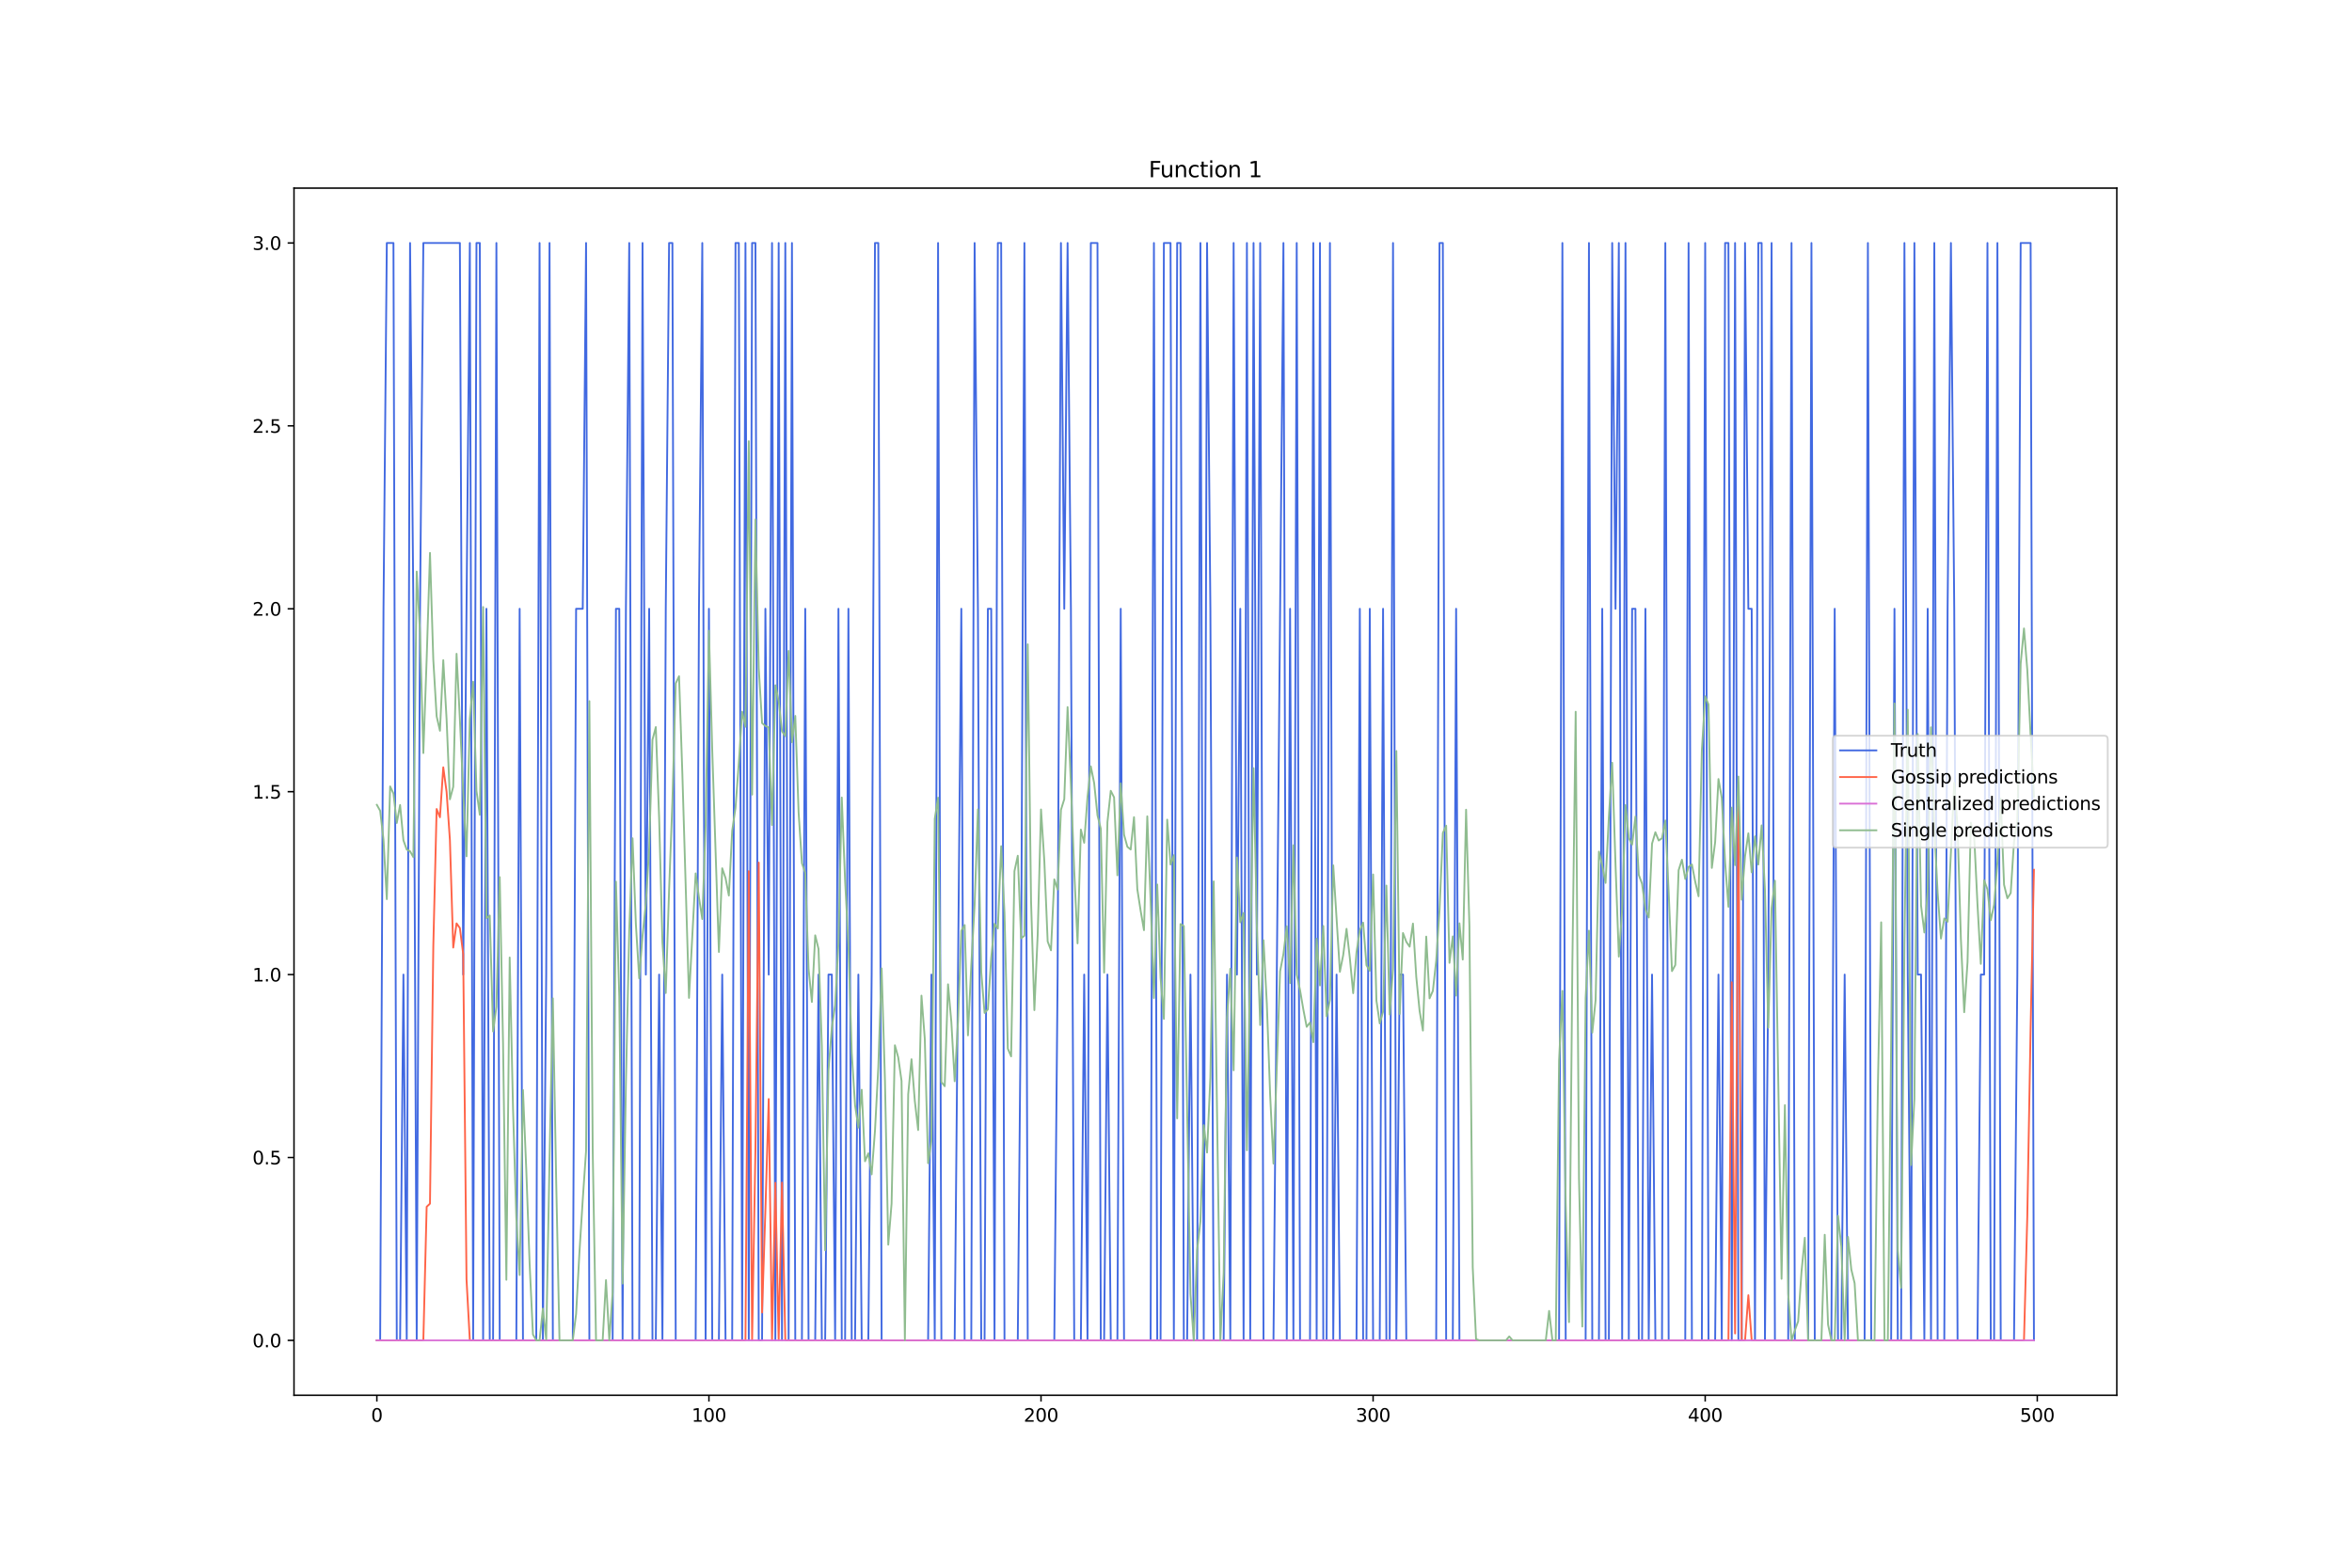 <?xml version="1.0" encoding="utf-8" standalone="no"?>
<!DOCTYPE svg PUBLIC "-//W3C//DTD SVG 1.1//EN"
  "http://www.w3.org/Graphics/SVG/1.1/DTD/svg11.dtd">
<svg xmlns:xlink="http://www.w3.org/1999/xlink" width="1296pt" height="864pt" viewBox="0 0 1296 864" xmlns="http://www.w3.org/2000/svg" version="1.1">
 <defs>
  <style type="text/css">*{stroke-linejoin: round; stroke-linecap: butt}</style>
 </defs>
 <g id="figure_1">
  <g id="patch_1">
   <path d="M 0 864 
L 1296 864 
L 1296 0 
L 0 0 
z
" style="fill: #ffffff"/>
  </g>
  <g id="axes_1">
   <g id="patch_2">
    <path d="M 162 768.96 
L 1166.4 768.96 
L 1166.4 103.68 
L 162 103.68 
z
" style="fill: #ffffff"/>
   </g>
   <g id="matplotlib.axis_1">
    <g id="xtick_1">
     <g id="line2d_1">
      <defs>
       <path id="m137bde1817" d="M 0 0 
L 0 3.5 
" style="stroke: #000000; stroke-width: 0.8"/>
      </defs>
      <g>
       <use xlink:href="#m137bde1817" x="207.655" y="768.96" style="stroke: #000000; stroke-width: 0.8"/>
      </g>
     </g>
     <g id="text_1">
      <!-- 0 -->
      <g transform="translate(204.473 783.558) scale(0.1 -0.1)">
       <defs>
        <path id="DejaVuSans-30" d="M 2034 4250 
Q 1547 4250 1301 3770 
Q 1056 3291 1056 2328 
Q 1056 1369 1301 889 
Q 1547 409 2034 409 
Q 2525 409 2770 889 
Q 3016 1369 3016 2328 
Q 3016 3291 2770 3770 
Q 2525 4250 2034 4250 
z
M 2034 4750 
Q 2819 4750 3233 4129 
Q 3647 3509 3647 2328 
Q 3647 1150 3233 529 
Q 2819 -91 2034 -91 
Q 1250 -91 836 529 
Q 422 1150 422 2328 
Q 422 3509 836 4129 
Q 1250 4750 2034 4750 
z
" transform="scale(0.016)"/>
       </defs>
       <use xlink:href="#DejaVuSans-30"/>
      </g>
     </g>
    </g>
    <g id="xtick_2">
     <g id="line2d_2">
      <g>
       <use xlink:href="#m137bde1817" x="390.639" y="768.96" style="stroke: #000000; stroke-width: 0.8"/>
      </g>
     </g>
     <g id="text_2">
      <!-- 100 -->
      <g transform="translate(381.095 783.558) scale(0.1 -0.1)">
       <defs>
        <path id="DejaVuSans-31" d="M 794 531 
L 1825 531 
L 1825 4091 
L 703 3866 
L 703 4441 
L 1819 4666 
L 2450 4666 
L 2450 531 
L 3481 531 
L 3481 0 
L 794 0 
L 794 531 
z
" transform="scale(0.016)"/>
       </defs>
       <use xlink:href="#DejaVuSans-31"/>
       <use xlink:href="#DejaVuSans-30" x="63.623"/>
       <use xlink:href="#DejaVuSans-30" x="127.246"/>
      </g>
     </g>
    </g>
    <g id="xtick_3">
     <g id="line2d_3">
      <g>
       <use xlink:href="#m137bde1817" x="573.623" y="768.96" style="stroke: #000000; stroke-width: 0.8"/>
      </g>
     </g>
     <g id="text_3">
      <!-- 200 -->
      <g transform="translate(564.079 783.558) scale(0.1 -0.1)">
       <defs>
        <path id="DejaVuSans-32" d="M 1228 531 
L 3431 531 
L 3431 0 
L 469 0 
L 469 531 
Q 828 903 1448 1529 
Q 2069 2156 2228 2338 
Q 2531 2678 2651 2914 
Q 2772 3150 2772 3378 
Q 2772 3750 2511 3984 
Q 2250 4219 1831 4219 
Q 1534 4219 1204 4116 
Q 875 4013 500 3803 
L 500 4441 
Q 881 4594 1212 4672 
Q 1544 4750 1819 4750 
Q 2544 4750 2975 4387 
Q 3406 4025 3406 3419 
Q 3406 3131 3298 2873 
Q 3191 2616 2906 2266 
Q 2828 2175 2409 1742 
Q 1991 1309 1228 531 
z
" transform="scale(0.016)"/>
       </defs>
       <use xlink:href="#DejaVuSans-32"/>
       <use xlink:href="#DejaVuSans-30" x="63.623"/>
       <use xlink:href="#DejaVuSans-30" x="127.246"/>
      </g>
     </g>
    </g>
    <g id="xtick_4">
     <g id="line2d_4">
      <g>
       <use xlink:href="#m137bde1817" x="756.607" y="768.96" style="stroke: #000000; stroke-width: 0.8"/>
      </g>
     </g>
     <g id="text_4">
      <!-- 300 -->
      <g transform="translate(747.063 783.558) scale(0.1 -0.1)">
       <defs>
        <path id="DejaVuSans-33" d="M 2597 2516 
Q 3050 2419 3304 2112 
Q 3559 1806 3559 1356 
Q 3559 666 3084 287 
Q 2609 -91 1734 -91 
Q 1441 -91 1130 -33 
Q 819 25 488 141 
L 488 750 
Q 750 597 1062 519 
Q 1375 441 1716 441 
Q 2309 441 2620 675 
Q 2931 909 2931 1356 
Q 2931 1769 2642 2001 
Q 2353 2234 1838 2234 
L 1294 2234 
L 1294 2753 
L 1863 2753 
Q 2328 2753 2575 2939 
Q 2822 3125 2822 3475 
Q 2822 3834 2567 4026 
Q 2313 4219 1838 4219 
Q 1578 4219 1281 4162 
Q 984 4106 628 3988 
L 628 4550 
Q 988 4650 1302 4700 
Q 1616 4750 1894 4750 
Q 2613 4750 3031 4423 
Q 3450 4097 3450 3541 
Q 3450 3153 3228 2886 
Q 3006 2619 2597 2516 
z
" transform="scale(0.016)"/>
       </defs>
       <use xlink:href="#DejaVuSans-33"/>
       <use xlink:href="#DejaVuSans-30" x="63.623"/>
       <use xlink:href="#DejaVuSans-30" x="127.246"/>
      </g>
     </g>
    </g>
    <g id="xtick_5">
     <g id="line2d_5">
      <g>
       <use xlink:href="#m137bde1817" x="939.591" y="768.96" style="stroke: #000000; stroke-width: 0.8"/>
      </g>
     </g>
     <g id="text_5">
      <!-- 400 -->
      <g transform="translate(930.047 783.558) scale(0.1 -0.1)">
       <defs>
        <path id="DejaVuSans-34" d="M 2419 4116 
L 825 1625 
L 2419 1625 
L 2419 4116 
z
M 2253 4666 
L 3047 4666 
L 3047 1625 
L 3713 1625 
L 3713 1100 
L 3047 1100 
L 3047 0 
L 2419 0 
L 2419 1100 
L 313 1100 
L 313 1709 
L 2253 4666 
z
" transform="scale(0.016)"/>
       </defs>
       <use xlink:href="#DejaVuSans-34"/>
       <use xlink:href="#DejaVuSans-30" x="63.623"/>
       <use xlink:href="#DejaVuSans-30" x="127.246"/>
      </g>
     </g>
    </g>
    <g id="xtick_6">
     <g id="line2d_6">
      <g>
       <use xlink:href="#m137bde1817" x="1122.575" y="768.96" style="stroke: #000000; stroke-width: 0.8"/>
      </g>
     </g>
     <g id="text_6">
      <!-- 500 -->
      <g transform="translate(1113.032 783.558) scale(0.1 -0.1)">
       <defs>
        <path id="DejaVuSans-35" d="M 691 4666 
L 3169 4666 
L 3169 4134 
L 1269 4134 
L 1269 2991 
Q 1406 3038 1543 3061 
Q 1681 3084 1819 3084 
Q 2600 3084 3056 2656 
Q 3513 2228 3513 1497 
Q 3513 744 3044 326 
Q 2575 -91 1722 -91 
Q 1428 -91 1123 -41 
Q 819 9 494 109 
L 494 744 
Q 775 591 1075 516 
Q 1375 441 1709 441 
Q 2250 441 2565 725 
Q 2881 1009 2881 1497 
Q 2881 1984 2565 2268 
Q 2250 2553 1709 2553 
Q 1456 2553 1204 2497 
Q 953 2441 691 2322 
L 691 4666 
z
" transform="scale(0.016)"/>
       </defs>
       <use xlink:href="#DejaVuSans-35"/>
       <use xlink:href="#DejaVuSans-30" x="63.623"/>
       <use xlink:href="#DejaVuSans-30" x="127.246"/>
      </g>
     </g>
    </g>
   </g>
   <g id="matplotlib.axis_2">
    <g id="ytick_1">
     <g id="line2d_7">
      <defs>
       <path id="m3f2a4ca0dd" d="M 0 0 
L -3.5 0 
" style="stroke: #000000; stroke-width: 0.8"/>
      </defs>
      <g>
       <use xlink:href="#m3f2a4ca0dd" x="162" y="738.72" style="stroke: #000000; stroke-width: 0.8"/>
      </g>
     </g>
     <g id="text_7">
      <!-- 0.0 -->
      <g transform="translate(139.097 742.519) scale(0.1 -0.1)">
       <defs>
        <path id="DejaVuSans-2e" d="M 684 794 
L 1344 794 
L 1344 0 
L 684 0 
L 684 794 
z
" transform="scale(0.016)"/>
       </defs>
       <use xlink:href="#DejaVuSans-30"/>
       <use xlink:href="#DejaVuSans-2e" x="63.623"/>
       <use xlink:href="#DejaVuSans-30" x="95.41"/>
      </g>
     </g>
    </g>
    <g id="ytick_2">
     <g id="line2d_8">
      <g>
       <use xlink:href="#m3f2a4ca0dd" x="162" y="637.92" style="stroke: #000000; stroke-width: 0.8"/>
      </g>
     </g>
     <g id="text_8">
      <!-- 0.5 -->
      <g transform="translate(139.097 641.719) scale(0.1 -0.1)">
       <use xlink:href="#DejaVuSans-30"/>
       <use xlink:href="#DejaVuSans-2e" x="63.623"/>
       <use xlink:href="#DejaVuSans-35" x="95.41"/>
      </g>
     </g>
    </g>
    <g id="ytick_3">
     <g id="line2d_9">
      <g>
       <use xlink:href="#m3f2a4ca0dd" x="162" y="537.12" style="stroke: #000000; stroke-width: 0.8"/>
      </g>
     </g>
     <g id="text_9">
      <!-- 1.0 -->
      <g transform="translate(139.097 540.919) scale(0.1 -0.1)">
       <use xlink:href="#DejaVuSans-31"/>
       <use xlink:href="#DejaVuSans-2e" x="63.623"/>
       <use xlink:href="#DejaVuSans-30" x="95.41"/>
      </g>
     </g>
    </g>
    <g id="ytick_4">
     <g id="line2d_10">
      <g>
       <use xlink:href="#m3f2a4ca0dd" x="162" y="436.32" style="stroke: #000000; stroke-width: 0.8"/>
      </g>
     </g>
     <g id="text_10">
      <!-- 1.5 -->
      <g transform="translate(139.097 440.119) scale(0.1 -0.1)">
       <use xlink:href="#DejaVuSans-31"/>
       <use xlink:href="#DejaVuSans-2e" x="63.623"/>
       <use xlink:href="#DejaVuSans-35" x="95.41"/>
      </g>
     </g>
    </g>
    <g id="ytick_5">
     <g id="line2d_11">
      <g>
       <use xlink:href="#m3f2a4ca0dd" x="162" y="335.52" style="stroke: #000000; stroke-width: 0.8"/>
      </g>
     </g>
     <g id="text_11">
      <!-- 2.0 -->
      <g transform="translate(139.097 339.319) scale(0.1 -0.1)">
       <use xlink:href="#DejaVuSans-32"/>
       <use xlink:href="#DejaVuSans-2e" x="63.623"/>
       <use xlink:href="#DejaVuSans-30" x="95.41"/>
      </g>
     </g>
    </g>
    <g id="ytick_6">
     <g id="line2d_12">
      <g>
       <use xlink:href="#m3f2a4ca0dd" x="162" y="234.72" style="stroke: #000000; stroke-width: 0.8"/>
      </g>
     </g>
     <g id="text_12">
      <!-- 2.5 -->
      <g transform="translate(139.097 238.519) scale(0.1 -0.1)">
       <use xlink:href="#DejaVuSans-32"/>
       <use xlink:href="#DejaVuSans-2e" x="63.623"/>
       <use xlink:href="#DejaVuSans-35" x="95.41"/>
      </g>
     </g>
    </g>
    <g id="ytick_7">
     <g id="line2d_13">
      <g>
       <use xlink:href="#m3f2a4ca0dd" x="162" y="133.92" style="stroke: #000000; stroke-width: 0.8"/>
      </g>
     </g>
     <g id="text_13">
      <!-- 3.0 -->
      <g transform="translate(139.097 137.719) scale(0.1 -0.1)">
       <use xlink:href="#DejaVuSans-33"/>
       <use xlink:href="#DejaVuSans-2e" x="63.623"/>
       <use xlink:href="#DejaVuSans-30" x="95.41"/>
      </g>
     </g>
    </g>
   </g>
   <g id="line2d_14">
    <path d="M 207.655 738.72 
L 209.484 738.72 
L 211.314 335.52 
L 213.144 133.92 
L 216.804 133.92 
L 218.634 738.72 
L 220.463 738.72 
L 222.293 537.12 
L 224.123 738.72 
L 225.953 133.92 
L 227.783 335.52 
L 229.613 738.72 
L 231.442 335.52 
L 233.272 133.92 
L 253.401 133.92 
L 255.23 537.12 
L 258.89 133.92 
L 260.72 738.72 
L 262.55 133.92 
L 264.38 133.92 
L 266.209 738.72 
L 268.039 335.52 
L 269.869 738.72 
L 271.699 738.72 
L 273.529 133.92 
L 275.359 738.72 
L 284.508 738.72 
L 286.338 335.52 
L 288.168 738.72 
L 295.487 738.72 
L 297.317 133.92 
L 299.147 738.72 
L 300.976 537.12 
L 302.806 133.92 
L 304.636 738.72 
L 315.615 738.72 
L 317.445 335.52 
L 321.105 335.52 
L 322.935 133.92 
L 324.764 738.72 
L 337.573 738.72 
L 339.403 335.52 
L 341.233 335.52 
L 343.063 738.72 
L 344.893 335.52 
L 346.723 133.92 
L 348.552 738.72 
L 352.212 738.72 
L 354.042 133.92 
L 355.872 537.12 
L 357.702 335.52 
L 359.531 738.72 
L 361.361 738.72 
L 363.191 537.12 
L 365.021 738.72 
L 366.851 335.52 
L 368.681 133.92 
L 370.51 133.92 
L 372.34 738.72 
L 383.319 738.72 
L 385.149 335.52 
L 386.979 133.92 
L 388.809 738.72 
L 390.639 335.52 
L 392.469 738.72 
L 396.128 738.72 
L 397.958 537.12 
L 399.788 738.72 
L 403.448 738.72 
L 405.277 133.92 
L 407.107 133.92 
L 408.937 738.72 
L 410.767 133.92 
L 412.597 738.72 
L 414.427 133.92 
L 416.256 133.92 
L 418.086 738.72 
L 419.916 738.72 
L 421.746 335.52 
L 423.576 537.12 
L 425.406 133.92 
L 427.236 738.72 
L 429.065 133.92 
L 430.895 738.72 
L 432.725 133.92 
L 434.555 738.72 
L 436.385 133.92 
L 438.215 738.72 
L 441.874 738.72 
L 443.704 335.52 
L 445.534 738.72 
L 449.194 738.72 
L 451.023 537.12 
L 452.853 738.72 
L 454.683 738.72 
L 456.513 537.12 
L 458.343 537.12 
L 460.173 738.72 
L 462.003 335.52 
L 463.832 738.72 
L 465.662 738.72 
L 467.492 335.52 
L 469.322 738.72 
L 471.152 738.72 
L 472.982 537.12 
L 474.811 738.72 
L 478.471 738.72 
L 480.301 537.12 
L 482.131 133.92 
L 483.961 133.92 
L 485.79 738.72 
L 511.408 738.72 
L 513.238 537.12 
L 515.068 738.72 
L 516.898 133.92 
L 518.728 738.72 
L 526.047 738.72 
L 529.707 335.52 
L 531.536 738.72 
L 535.196 738.72 
L 537.026 133.92 
L 538.856 335.52 
L 540.686 738.72 
L 542.516 738.72 
L 544.345 335.52 
L 546.175 335.52 
L 548.005 738.72 
L 549.835 133.92 
L 551.665 133.92 
L 553.495 738.72 
L 560.814 738.72 
L 562.644 537.12 
L 564.474 133.92 
L 566.303 738.72 
L 580.942 738.72 
L 582.772 537.12 
L 584.602 133.92 
L 586.432 335.52 
L 588.262 133.92 
L 590.091 335.52 
L 591.921 738.72 
L 595.581 738.72 
L 597.411 537.12 
L 599.241 738.72 
L 601.07 133.92 
L 604.73 133.92 
L 606.56 738.72 
L 608.39 738.72 
L 610.22 537.12 
L 612.05 738.72 
L 615.709 738.72 
L 617.539 335.52 
L 619.369 738.72 
L 634.008 738.72 
L 635.837 133.92 
L 637.667 738.72 
L 639.497 738.72 
L 641.327 133.92 
L 644.987 133.92 
L 646.817 738.72 
L 648.646 133.92 
L 650.476 133.92 
L 652.306 738.72 
L 654.136 738.72 
L 655.966 537.12 
L 657.796 738.72 
L 659.625 738.72 
L 661.455 133.92 
L 663.285 738.72 
L 665.115 133.92 
L 666.945 335.52 
L 668.775 738.72 
L 674.264 738.72 
L 676.094 537.12 
L 677.924 738.72 
L 679.754 133.92 
L 681.583 537.12 
L 683.413 335.52 
L 685.243 738.72 
L 687.073 133.92 
L 688.903 738.72 
L 690.733 133.92 
L 692.563 537.12 
L 694.392 133.92 
L 696.222 738.72 
L 701.712 738.72 
L 707.201 133.92 
L 709.031 738.72 
L 710.861 335.52 
L 712.691 738.72 
L 714.521 133.92 
L 716.35 738.72 
L 721.84 738.72 
L 723.67 133.92 
L 725.5 738.72 
L 727.33 133.92 
L 729.159 738.72 
L 730.989 738.72 
L 732.819 133.92 
L 734.649 738.72 
L 736.479 537.12 
L 738.309 738.72 
L 747.458 738.72 
L 749.288 335.52 
L 751.117 738.72 
L 752.947 738.72 
L 754.777 335.52 
L 756.607 738.72 
L 760.267 738.72 
L 762.097 335.52 
L 763.926 738.72 
L 765.756 738.72 
L 767.586 133.92 
L 769.416 738.72 
L 771.246 537.12 
L 773.076 537.12 
L 774.905 738.72 
L 791.374 738.72 
L 793.204 133.92 
L 795.034 133.92 
L 796.864 738.72 
L 800.523 738.72 
L 802.353 335.52 
L 804.183 738.72 
L 859.078 738.72 
L 860.908 133.92 
L 862.738 738.72 
L 873.717 738.72 
L 875.547 133.92 
L 877.377 738.72 
L 881.036 738.72 
L 882.866 335.52 
L 884.696 738.72 
L 886.526 738.72 
L 888.356 133.92 
L 890.185 335.52 
L 892.015 133.92 
L 893.845 738.72 
L 895.675 133.92 
L 897.505 738.72 
L 899.335 335.52 
L 901.164 335.52 
L 902.994 738.72 
L 904.824 738.72 
L 906.654 335.52 
L 908.484 738.72 
L 910.314 537.12 
L 912.144 738.72 
L 915.803 738.72 
L 917.633 133.92 
L 919.463 738.72 
L 928.612 738.72 
L 930.442 133.92 
L 932.272 738.72 
L 937.761 738.72 
L 939.591 133.92 
L 941.421 738.72 
L 945.081 738.72 
L 946.911 537.12 
L 948.74 738.72 
L 950.57 133.92 
L 952.4 133.92 
L 954.23 738.72 
L 956.06 133.92 
L 957.89 738.72 
L 959.719 738.72 
L 961.549 133.92 
L 963.379 335.52 
L 965.209 335.52 
L 967.039 738.72 
L 968.869 133.92 
L 970.698 133.92 
L 972.528 738.72 
L 974.358 537.12 
L 976.188 133.92 
L 978.018 738.72 
L 985.337 738.72 
L 987.167 133.92 
L 988.997 738.72 
L 996.316 738.72 
L 998.146 133.92 
L 999.976 738.72 
L 1009.125 738.72 
L 1010.955 335.52 
L 1012.785 738.72 
L 1014.615 738.72 
L 1016.444 537.12 
L 1018.274 738.72 
L 1027.424 738.72 
L 1029.253 133.92 
L 1031.083 738.72 
L 1042.062 738.72 
L 1043.892 335.52 
L 1045.722 738.72 
L 1047.552 738.72 
L 1049.382 133.92 
L 1051.211 537.12 
L 1053.041 738.72 
L 1054.871 133.92 
L 1056.701 537.12 
L 1058.531 537.12 
L 1060.361 738.72 
L 1062.191 335.52 
L 1064.02 738.72 
L 1065.85 133.92 
L 1067.68 738.72 
L 1071.34 738.72 
L 1073.17 335.52 
L 1074.999 133.92 
L 1076.829 335.52 
L 1078.659 738.72 
L 1089.638 738.72 
L 1091.468 537.12 
L 1093.298 537.12 
L 1095.128 133.92 
L 1096.958 738.72 
L 1098.787 738.72 
L 1100.617 133.92 
L 1102.447 738.72 
L 1109.766 738.72 
L 1111.596 537.12 
L 1113.426 133.92 
L 1118.916 133.92 
L 1120.745 738.72 
L 1120.745 738.72 
" clip-path="url(#p89ed492082)" style="fill: none; stroke: #4169e1; stroke-linecap: square"/>
   </g>
   <g id="line2d_15">
    <path d="M 207.655 738.72 
L 233.272 738.72 
L 235.102 665.081 
L 236.932 663.366 
L 238.762 521.45 
L 240.592 445.866 
L 242.422 450.405 
L 244.251 422.893 
L 246.081 436.428 
L 247.911 463.027 
L 249.741 522.238 
L 251.571 508.903 
L 253.401 511.471 
L 255.23 525.764 
L 257.06 705.129 
L 258.89 738.72 
L 410.767 738.72 
L 412.597 480.109 
L 414.427 738.72 
L 416.256 633.706 
L 418.086 475.406 
L 419.916 723.36 
L 421.746 667.027 
L 423.576 605.691 
L 425.406 738.72 
L 427.236 651.882 
L 429.065 738.72 
L 430.895 651.787 
L 432.725 738.72 
L 952.4 738.72 
L 954.23 541.337 
L 956.06 734.908 
L 957.89 440.744 
L 959.719 738.72 
L 961.549 738.72 
L 963.379 713.824 
L 965.209 738.72 
L 1115.256 738.72 
L 1117.086 670.243 
L 1118.916 566.339 
L 1120.745 479.354 
L 1120.745 479.354 
" clip-path="url(#p89ed492082)" style="fill: none; stroke: #ff6347; stroke-linecap: square"/>
   </g>
   <g id="line2d_16">
    <path d="M 207.655 738.72 
L 1120.745 738.72 
L 1120.745 738.72 
" clip-path="url(#p89ed492082)" style="fill: none; stroke: #da70d6; stroke-linecap: square"/>
   </g>
   <g id="line2d_17">
    <path d="M 207.655 443.573 
L 209.484 446.874 
L 211.314 462.713 
L 213.144 495.56 
L 214.974 433.41 
L 216.804 437.314 
L 218.634 453.576 
L 220.463 443.646 
L 222.293 463.114 
L 224.123 468.216 
L 225.953 469.15 
L 227.783 472.411 
L 229.613 315.002 
L 231.442 348.633 
L 233.272 415.037 
L 235.102 363.194 
L 236.932 304.717 
L 238.762 363.705 
L 240.592 394.745 
L 242.422 402.745 
L 244.251 363.831 
L 246.081 396.39 
L 247.911 440.514 
L 249.741 433.626 
L 251.571 360.311 
L 253.401 396.372 
L 255.23 436.139 
L 257.06 471.949 
L 258.89 396.155 
L 260.72 375.718 
L 262.55 435.857 
L 264.38 449.068 
L 266.209 334.537 
L 268.039 506.054 
L 269.869 504.585 
L 271.699 568.454 
L 273.529 554.885 
L 275.359 483.391 
L 277.189 575.021 
L 279.018 705.331 
L 280.848 527.714 
L 282.678 610.621 
L 284.508 671.546 
L 286.338 702.702 
L 288.168 600.73 
L 289.997 644.706 
L 291.827 696.367 
L 293.657 735.457 
L 295.487 738.72 
L 297.317 738.72 
L 299.147 721.197 
L 300.976 738.245 
L 302.806 638.844 
L 304.636 550.212 
L 306.466 650.549 
L 308.296 738.72 
L 315.615 738.72 
L 317.445 724.201 
L 319.275 690.366 
L 321.105 661.226 
L 322.935 634.3 
L 324.764 386.423 
L 326.594 634.155 
L 328.424 738.72 
L 332.084 738.72 
L 333.914 705.517 
L 335.743 738.72 
L 337.573 712.214 
L 339.403 485.904 
L 341.233 549.281 
L 343.063 707.417 
L 344.893 597.2 
L 346.723 513.214 
L 348.552 461.99 
L 350.382 509.329 
L 352.212 539.19 
L 354.042 515.883 
L 355.872 497.867 
L 357.702 467.601 
L 359.531 407.68 
L 361.361 400.703 
L 363.191 450.683 
L 365.021 519.398 
L 366.851 547.29 
L 368.681 490.581 
L 370.51 441.893 
L 372.34 376.616 
L 374.17 372.708 
L 376 426.628 
L 379.66 549.98 
L 383.319 481.356 
L 385.149 494.633 
L 386.979 506.505 
L 388.809 455.021 
L 390.639 347.649 
L 392.469 413.755 
L 396.128 524.667 
L 397.958 478.532 
L 399.788 483.93 
L 401.618 493.566 
L 403.448 457.855 
L 405.277 445.245 
L 407.107 420.387 
L 408.937 392.242 
L 410.767 400.537 
L 412.597 243.161 
L 414.427 437.955 
L 416.256 286.343 
L 418.086 368.282 
L 419.916 398.524 
L 421.746 400.102 
L 423.576 400.893 
L 425.406 454.715 
L 427.236 377.643 
L 429.065 386.316 
L 430.895 403.028 
L 432.725 405.726 
L 434.555 358.727 
L 436.385 409.084 
L 438.215 394.565 
L 440.044 447.74 
L 441.874 475.73 
L 443.704 481.018 
L 445.534 533.91 
L 447.364 552.219 
L 449.194 515.486 
L 451.023 522.999 
L 452.853 576.746 
L 454.683 689.096 
L 456.513 589.964 
L 458.343 566.536 
L 460.173 553.924 
L 462.003 519.597 
L 463.832 439.534 
L 465.662 485.196 
L 467.492 520.504 
L 469.322 580.176 
L 471.152 609.104 
L 472.982 621.451 
L 474.811 600.596 
L 476.641 640.012 
L 478.471 635.636 
L 480.301 647.236 
L 482.131 623.229 
L 483.961 588.339 
L 485.79 533.7 
L 487.62 595.093 
L 489.45 685.985 
L 491.28 663.298 
L 493.11 576.084 
L 494.94 582.762 
L 496.77 595.728 
L 498.599 738.72 
L 500.429 603.107 
L 502.259 583.775 
L 504.089 606.838 
L 505.919 622.793 
L 507.749 548.722 
L 509.578 572.495 
L 511.408 641.074 
L 513.238 628.557 
L 515.068 451.278 
L 516.898 439.605 
L 518.728 596.353 
L 520.557 598.644 
L 522.387 542.47 
L 524.217 563.332 
L 526.047 595.909 
L 527.877 562.983 
L 529.707 512.99 
L 531.536 509.817 
L 533.366 570.621 
L 535.196 531.887 
L 537.026 498.753 
L 538.856 446.047 
L 540.686 535.665 
L 542.516 558.254 
L 544.345 556.288 
L 546.175 527.887 
L 548.005 509.133 
L 549.835 511.714 
L 551.665 466.368 
L 553.495 503.267 
L 555.324 577.956 
L 557.154 582.201 
L 558.984 480.109 
L 560.814 471.623 
L 562.644 517.092 
L 564.474 515.722 
L 566.303 355.105 
L 568.133 496.748 
L 569.963 556.738 
L 571.793 514.956 
L 573.623 446.122 
L 575.453 474.633 
L 577.283 518.855 
L 579.112 523.744 
L 580.942 484.654 
L 582.772 490.24 
L 584.602 446.33 
L 586.432 440.461 
L 588.262 389.694 
L 590.091 432.42 
L 591.921 479.903 
L 593.751 519.914 
L 595.581 457.2 
L 597.411 464.491 
L 599.241 439.243 
L 601.07 422.362 
L 602.9 431.551 
L 604.73 449.35 
L 606.56 456.721 
L 608.39 536.022 
L 610.22 453.082 
L 612.05 435.834 
L 613.879 439.438 
L 615.709 482.414 
L 617.539 431.752 
L 619.369 460.015 
L 621.199 466.687 
L 623.029 468.194 
L 624.858 450.357 
L 626.688 490.059 
L 628.518 501.95 
L 630.348 512.659 
L 632.178 449.906 
L 634.008 496.133 
L 635.837 550.047 
L 637.667 487.465 
L 639.497 538.951 
L 641.327 561.54 
L 643.157 451.729 
L 644.987 476.47 
L 646.817 471.339 
L 648.646 616.362 
L 650.476 509.264 
L 652.306 510.355 
L 655.966 713.274 
L 657.796 738.72 
L 659.625 689.212 
L 661.455 673.24 
L 663.285 620.11 
L 665.115 635.215 
L 666.945 593.608 
L 668.775 485.761 
L 672.434 738.72 
L 674.264 701.628 
L 676.094 560.841 
L 677.924 533.893 
L 679.754 589.888 
L 681.583 472.594 
L 683.413 508.302 
L 685.243 503.164 
L 687.073 633.956 
L 690.733 423.362 
L 692.563 510.568 
L 694.392 564.933 
L 696.222 518.203 
L 698.052 553.163 
L 699.882 603.542 
L 701.712 641.305 
L 705.371 535.276 
L 707.201 525.773 
L 709.031 510.514 
L 710.861 541.823 
L 712.691 465.851 
L 714.521 537.062 
L 716.35 545.703 
L 718.18 556.429 
L 720.01 565.926 
L 721.84 563.548 
L 723.67 574.4 
L 725.5 517.324 
L 727.33 543.104 
L 729.159 510.339 
L 730.989 560.137 
L 732.819 551.137 
L 734.649 476.921 
L 738.309 535.591 
L 740.138 526.35 
L 741.968 511.889 
L 743.798 528.133 
L 745.628 547.383 
L 747.458 524.88 
L 749.288 512.678 
L 751.117 508.493 
L 752.947 531.961 
L 754.777 535.047 
L 756.607 481.946 
L 758.437 551.414 
L 760.267 564.042 
L 762.097 557.566 
L 763.926 488.057 
L 765.756 559.158 
L 767.586 533.901 
L 769.416 413.905 
L 771.246 558.816 
L 773.076 514.214 
L 774.905 519.065 
L 776.735 521.741 
L 778.565 509.007 
L 780.395 538.424 
L 782.225 557.12 
L 784.055 567.984 
L 785.884 516.183 
L 787.714 550.234 
L 789.544 546.103 
L 791.374 529.432 
L 793.204 501.666 
L 795.034 459.099 
L 796.864 455.05 
L 798.693 530.664 
L 800.523 516.061 
L 802.353 548.717 
L 804.183 508.858 
L 806.013 528.837 
L 807.843 446.247 
L 809.672 510.175 
L 811.502 698.417 
L 813.332 738.029 
L 815.162 738.72 
L 829.801 738.72 
L 831.63 736.539 
L 833.46 738.72 
L 851.759 738.72 
L 853.589 722.498 
L 855.418 738.72 
L 857.248 738.72 
L 859.078 584.385 
L 860.908 546.095 
L 862.738 663.564 
L 864.568 728.663 
L 866.397 531.588 
L 868.227 392.261 
L 870.057 649.35 
L 871.887 731.096 
L 873.717 550.19 
L 875.547 512.914 
L 877.377 569.13 
L 879.206 551.256 
L 881.036 469.353 
L 882.866 477.074 
L 884.696 486.605 
L 886.526 449.981 
L 888.356 420.382 
L 890.185 476.554 
L 892.015 527.217 
L 893.845 501.367 
L 895.675 443.707 
L 897.505 461.78 
L 899.335 465.484 
L 901.164 450.004 
L 902.994 482.141 
L 904.824 487.102 
L 906.654 500.982 
L 908.484 505.648 
L 910.314 464.941 
L 912.144 458.66 
L 913.973 463.225 
L 915.803 461.992 
L 917.633 452.185 
L 919.463 491.434 
L 921.293 535.215 
L 923.123 531.858 
L 924.952 479.605 
L 926.782 473.805 
L 928.612 484.422 
L 930.442 477.778 
L 932.272 476.417 
L 934.102 485.931 
L 935.931 493.965 
L 937.761 413.453 
L 939.591 383.776 
L 941.421 388.274 
L 943.251 478.356 
L 945.081 464.109 
L 946.911 429.339 
L 948.74 439.766 
L 950.57 475.214 
L 952.4 499.753 
L 954.23 445.104 
L 956.06 476.81 
L 957.89 427.969 
L 959.719 495.84 
L 961.549 471.946 
L 963.379 459.26 
L 965.209 480.79 
L 967.039 460.919 
L 968.869 476.476 
L 970.698 454.887 
L 972.528 490.558 
L 974.358 566.377 
L 976.188 500.506 
L 978.018 485.374 
L 981.678 704.797 
L 983.507 609.101 
L 985.337 712.911 
L 987.167 738.72 
L 988.997 733.194 
L 990.827 728.225 
L 992.657 700.994 
L 994.486 682.175 
L 996.316 738.72 
L 1003.636 738.72 
L 1005.465 680.511 
L 1007.295 730.035 
L 1009.125 738.72 
L 1010.955 738.72 
L 1012.785 670.086 
L 1014.615 687.001 
L 1016.444 738.72 
L 1018.274 681.695 
L 1020.104 699.62 
L 1021.934 707.218 
L 1023.764 738.72 
L 1032.913 738.72 
L 1034.743 599.246 
L 1036.573 508.318 
L 1038.403 738.72 
L 1040.232 738.72 
L 1042.062 573.774 
L 1043.892 387.686 
L 1045.722 689.089 
L 1047.552 709.669 
L 1049.382 519.771 
L 1051.211 391.111 
L 1053.041 642.091 
L 1054.871 605.686 
L 1056.701 404.52 
L 1058.531 499.058 
L 1060.361 513.935 
L 1062.191 491.201 
L 1064.02 400.84 
L 1065.85 456.21 
L 1067.68 492.101 
L 1069.51 517.275 
L 1071.34 506.152 
L 1073.17 508.009 
L 1076.829 431.438 
L 1078.659 456.018 
L 1080.489 517.451 
L 1082.319 557.871 
L 1084.149 530.281 
L 1085.978 453.397 
L 1087.808 460.762 
L 1089.638 498.567 
L 1091.468 531.223 
L 1093.298 485.199 
L 1095.128 490.19 
L 1096.958 507.173 
L 1098.787 498.643 
L 1100.617 475.247 
L 1102.447 440.218 
L 1104.277 487.626 
L 1106.107 495.06 
L 1107.937 492.164 
L 1109.766 463.823 
L 1111.596 452.578 
L 1113.426 365.799 
L 1115.256 346.36 
L 1117.086 369.179 
L 1118.916 405.185 
L 1120.745 439.002 
L 1120.745 439.002 
" clip-path="url(#p89ed492082)" style="fill: none; stroke: #8fbc8f; stroke-linecap: square"/>
   </g>
   <g id="patch_3">
    <path d="M 162 768.96 
L 162 103.68 
" style="fill: none; stroke: #000000; stroke-width: 0.8; stroke-linejoin: miter; stroke-linecap: square"/>
   </g>
   <g id="patch_4">
    <path d="M 1166.4 768.96 
L 1166.4 103.68 
" style="fill: none; stroke: #000000; stroke-width: 0.8; stroke-linejoin: miter; stroke-linecap: square"/>
   </g>
   <g id="patch_5">
    <path d="M 162 768.96 
L 1166.4 768.96 
" style="fill: none; stroke: #000000; stroke-width: 0.8; stroke-linejoin: miter; stroke-linecap: square"/>
   </g>
   <g id="patch_6">
    <path d="M 162 103.68 
L 1166.4 103.68 
" style="fill: none; stroke: #000000; stroke-width: 0.8; stroke-linejoin: miter; stroke-linecap: square"/>
   </g>
   <g id="text_14">
    <!-- Function 1 -->
    <g transform="translate(632.958 97.68) scale(0.12 -0.12)">
     <defs>
      <path id="DejaVuSans-46" d="M 628 4666 
L 3309 4666 
L 3309 4134 
L 1259 4134 
L 1259 2759 
L 3109 2759 
L 3109 2228 
L 1259 2228 
L 1259 0 
L 628 0 
L 628 4666 
z
" transform="scale(0.016)"/>
      <path id="DejaVuSans-75" d="M 544 1381 
L 544 3500 
L 1119 3500 
L 1119 1403 
Q 1119 906 1312 657 
Q 1506 409 1894 409 
Q 2359 409 2629 706 
Q 2900 1003 2900 1516 
L 2900 3500 
L 3475 3500 
L 3475 0 
L 2900 0 
L 2900 538 
Q 2691 219 2414 64 
Q 2138 -91 1772 -91 
Q 1169 -91 856 284 
Q 544 659 544 1381 
z
M 1991 3584 
L 1991 3584 
z
" transform="scale(0.016)"/>
      <path id="DejaVuSans-6e" d="M 3513 2113 
L 3513 0 
L 2938 0 
L 2938 2094 
Q 2938 2591 2744 2837 
Q 2550 3084 2163 3084 
Q 1697 3084 1428 2787 
Q 1159 2491 1159 1978 
L 1159 0 
L 581 0 
L 581 3500 
L 1159 3500 
L 1159 2956 
Q 1366 3272 1645 3428 
Q 1925 3584 2291 3584 
Q 2894 3584 3203 3211 
Q 3513 2838 3513 2113 
z
" transform="scale(0.016)"/>
      <path id="DejaVuSans-63" d="M 3122 3366 
L 3122 2828 
Q 2878 2963 2633 3030 
Q 2388 3097 2138 3097 
Q 1578 3097 1268 2742 
Q 959 2388 959 1747 
Q 959 1106 1268 751 
Q 1578 397 2138 397 
Q 2388 397 2633 464 
Q 2878 531 3122 666 
L 3122 134 
Q 2881 22 2623 -34 
Q 2366 -91 2075 -91 
Q 1284 -91 818 406 
Q 353 903 353 1747 
Q 353 2603 823 3093 
Q 1294 3584 2113 3584 
Q 2378 3584 2631 3529 
Q 2884 3475 3122 3366 
z
" transform="scale(0.016)"/>
      <path id="DejaVuSans-74" d="M 1172 4494 
L 1172 3500 
L 2356 3500 
L 2356 3053 
L 1172 3053 
L 1172 1153 
Q 1172 725 1289 603 
Q 1406 481 1766 481 
L 2356 481 
L 2356 0 
L 1766 0 
Q 1100 0 847 248 
Q 594 497 594 1153 
L 594 3053 
L 172 3053 
L 172 3500 
L 594 3500 
L 594 4494 
L 1172 4494 
z
" transform="scale(0.016)"/>
      <path id="DejaVuSans-69" d="M 603 3500 
L 1178 3500 
L 1178 0 
L 603 0 
L 603 3500 
z
M 603 4863 
L 1178 4863 
L 1178 4134 
L 603 4134 
L 603 4863 
z
" transform="scale(0.016)"/>
      <path id="DejaVuSans-6f" d="M 1959 3097 
Q 1497 3097 1228 2736 
Q 959 2375 959 1747 
Q 959 1119 1226 758 
Q 1494 397 1959 397 
Q 2419 397 2687 759 
Q 2956 1122 2956 1747 
Q 2956 2369 2687 2733 
Q 2419 3097 1959 3097 
z
M 1959 3584 
Q 2709 3584 3137 3096 
Q 3566 2609 3566 1747 
Q 3566 888 3137 398 
Q 2709 -91 1959 -91 
Q 1206 -91 779 398 
Q 353 888 353 1747 
Q 353 2609 779 3096 
Q 1206 3584 1959 3584 
z
" transform="scale(0.016)"/>
      <path id="DejaVuSans-20" transform="scale(0.016)"/>
     </defs>
     <use xlink:href="#DejaVuSans-46"/>
     <use xlink:href="#DejaVuSans-75" x="52.02"/>
     <use xlink:href="#DejaVuSans-6e" x="115.398"/>
     <use xlink:href="#DejaVuSans-63" x="178.777"/>
     <use xlink:href="#DejaVuSans-74" x="233.758"/>
     <use xlink:href="#DejaVuSans-69" x="272.967"/>
     <use xlink:href="#DejaVuSans-6f" x="300.75"/>
     <use xlink:href="#DejaVuSans-6e" x="361.932"/>
     <use xlink:href="#DejaVuSans-20" x="425.311"/>
     <use xlink:href="#DejaVuSans-31" x="457.098"/>
    </g>
   </g>
   <g id="legend_1">
    <g id="patch_7">
     <path d="M 1011.906 467.176 
L 1159.4 467.176 
Q 1161.4 467.176 1161.4 465.176 
L 1161.4 407.464 
Q 1161.4 405.464 1159.4 405.464 
L 1011.906 405.464 
Q 1009.906 405.464 1009.906 407.464 
L 1009.906 465.176 
Q 1009.906 467.176 1011.906 467.176 
z
" style="fill: #ffffff; opacity: 0.8; stroke: #cccccc; stroke-linejoin: miter"/>
    </g>
    <g id="line2d_18">
     <path d="M 1013.906 413.562 
L 1023.906 413.562 
L 1033.906 413.562 
" style="fill: none; stroke: #4169e1; stroke-linecap: square"/>
    </g>
    <g id="text_15">
     <!-- Truth -->
     <g transform="translate(1041.906 417.062) scale(0.1 -0.1)">
      <defs>
       <path id="DejaVuSans-54" d="M -19 4666 
L 3928 4666 
L 3928 4134 
L 2272 4134 
L 2272 0 
L 1638 0 
L 1638 4134 
L -19 4134 
L -19 4666 
z
" transform="scale(0.016)"/>
       <path id="DejaVuSans-72" d="M 2631 2963 
Q 2534 3019 2420 3045 
Q 2306 3072 2169 3072 
Q 1681 3072 1420 2755 
Q 1159 2438 1159 1844 
L 1159 0 
L 581 0 
L 581 3500 
L 1159 3500 
L 1159 2956 
Q 1341 3275 1631 3429 
Q 1922 3584 2338 3584 
Q 2397 3584 2469 3576 
Q 2541 3569 2628 3553 
L 2631 2963 
z
" transform="scale(0.016)"/>
       <path id="DejaVuSans-68" d="M 3513 2113 
L 3513 0 
L 2938 0 
L 2938 2094 
Q 2938 2591 2744 2837 
Q 2550 3084 2163 3084 
Q 1697 3084 1428 2787 
Q 1159 2491 1159 1978 
L 1159 0 
L 581 0 
L 581 4863 
L 1159 4863 
L 1159 2956 
Q 1366 3272 1645 3428 
Q 1925 3584 2291 3584 
Q 2894 3584 3203 3211 
Q 3513 2838 3513 2113 
z
" transform="scale(0.016)"/>
      </defs>
      <use xlink:href="#DejaVuSans-54"/>
      <use xlink:href="#DejaVuSans-72" x="46.334"/>
      <use xlink:href="#DejaVuSans-75" x="87.447"/>
      <use xlink:href="#DejaVuSans-74" x="150.826"/>
      <use xlink:href="#DejaVuSans-68" x="190.035"/>
     </g>
    </g>
    <g id="line2d_19">
     <path d="M 1013.906 428.24 
L 1023.906 428.24 
L 1033.906 428.24 
" style="fill: none; stroke: #ff6347; stroke-linecap: square"/>
    </g>
    <g id="text_16">
     <!-- Gossip predictions -->
     <g transform="translate(1041.906 431.74) scale(0.1 -0.1)">
      <defs>
       <path id="DejaVuSans-47" d="M 3809 666 
L 3809 1919 
L 2778 1919 
L 2778 2438 
L 4434 2438 
L 4434 434 
Q 4069 175 3628 42 
Q 3188 -91 2688 -91 
Q 1594 -91 976 548 
Q 359 1188 359 2328 
Q 359 3472 976 4111 
Q 1594 4750 2688 4750 
Q 3144 4750 3555 4637 
Q 3966 4525 4313 4306 
L 4313 3634 
Q 3963 3931 3569 4081 
Q 3175 4231 2741 4231 
Q 1884 4231 1454 3753 
Q 1025 3275 1025 2328 
Q 1025 1384 1454 906 
Q 1884 428 2741 428 
Q 3075 428 3337 486 
Q 3600 544 3809 666 
z
" transform="scale(0.016)"/>
       <path id="DejaVuSans-73" d="M 2834 3397 
L 2834 2853 
Q 2591 2978 2328 3040 
Q 2066 3103 1784 3103 
Q 1356 3103 1142 2972 
Q 928 2841 928 2578 
Q 928 2378 1081 2264 
Q 1234 2150 1697 2047 
L 1894 2003 
Q 2506 1872 2764 1633 
Q 3022 1394 3022 966 
Q 3022 478 2636 193 
Q 2250 -91 1575 -91 
Q 1294 -91 989 -36 
Q 684 19 347 128 
L 347 722 
Q 666 556 975 473 
Q 1284 391 1588 391 
Q 1994 391 2212 530 
Q 2431 669 2431 922 
Q 2431 1156 2273 1281 
Q 2116 1406 1581 1522 
L 1381 1569 
Q 847 1681 609 1914 
Q 372 2147 372 2553 
Q 372 3047 722 3315 
Q 1072 3584 1716 3584 
Q 2034 3584 2315 3537 
Q 2597 3491 2834 3397 
z
" transform="scale(0.016)"/>
       <path id="DejaVuSans-70" d="M 1159 525 
L 1159 -1331 
L 581 -1331 
L 581 3500 
L 1159 3500 
L 1159 2969 
Q 1341 3281 1617 3432 
Q 1894 3584 2278 3584 
Q 2916 3584 3314 3078 
Q 3713 2572 3713 1747 
Q 3713 922 3314 415 
Q 2916 -91 2278 -91 
Q 1894 -91 1617 61 
Q 1341 213 1159 525 
z
M 3116 1747 
Q 3116 2381 2855 2742 
Q 2594 3103 2138 3103 
Q 1681 3103 1420 2742 
Q 1159 2381 1159 1747 
Q 1159 1113 1420 752 
Q 1681 391 2138 391 
Q 2594 391 2855 752 
Q 3116 1113 3116 1747 
z
" transform="scale(0.016)"/>
       <path id="DejaVuSans-65" d="M 3597 1894 
L 3597 1613 
L 953 1613 
Q 991 1019 1311 708 
Q 1631 397 2203 397 
Q 2534 397 2845 478 
Q 3156 559 3463 722 
L 3463 178 
Q 3153 47 2828 -22 
Q 2503 -91 2169 -91 
Q 1331 -91 842 396 
Q 353 884 353 1716 
Q 353 2575 817 3079 
Q 1281 3584 2069 3584 
Q 2775 3584 3186 3129 
Q 3597 2675 3597 1894 
z
M 3022 2063 
Q 3016 2534 2758 2815 
Q 2500 3097 2075 3097 
Q 1594 3097 1305 2825 
Q 1016 2553 972 2059 
L 3022 2063 
z
" transform="scale(0.016)"/>
       <path id="DejaVuSans-64" d="M 2906 2969 
L 2906 4863 
L 3481 4863 
L 3481 0 
L 2906 0 
L 2906 525 
Q 2725 213 2448 61 
Q 2172 -91 1784 -91 
Q 1150 -91 751 415 
Q 353 922 353 1747 
Q 353 2572 751 3078 
Q 1150 3584 1784 3584 
Q 2172 3584 2448 3432 
Q 2725 3281 2906 2969 
z
M 947 1747 
Q 947 1113 1208 752 
Q 1469 391 1925 391 
Q 2381 391 2643 752 
Q 2906 1113 2906 1747 
Q 2906 2381 2643 2742 
Q 2381 3103 1925 3103 
Q 1469 3103 1208 2742 
Q 947 2381 947 1747 
z
" transform="scale(0.016)"/>
      </defs>
      <use xlink:href="#DejaVuSans-47"/>
      <use xlink:href="#DejaVuSans-6f" x="77.49"/>
      <use xlink:href="#DejaVuSans-73" x="138.672"/>
      <use xlink:href="#DejaVuSans-73" x="190.771"/>
      <use xlink:href="#DejaVuSans-69" x="242.871"/>
      <use xlink:href="#DejaVuSans-70" x="270.654"/>
      <use xlink:href="#DejaVuSans-20" x="334.131"/>
      <use xlink:href="#DejaVuSans-70" x="365.918"/>
      <use xlink:href="#DejaVuSans-72" x="429.395"/>
      <use xlink:href="#DejaVuSans-65" x="468.258"/>
      <use xlink:href="#DejaVuSans-64" x="529.781"/>
      <use xlink:href="#DejaVuSans-69" x="593.258"/>
      <use xlink:href="#DejaVuSans-63" x="621.041"/>
      <use xlink:href="#DejaVuSans-74" x="676.021"/>
      <use xlink:href="#DejaVuSans-69" x="715.23"/>
      <use xlink:href="#DejaVuSans-6f" x="743.014"/>
      <use xlink:href="#DejaVuSans-6e" x="804.195"/>
      <use xlink:href="#DejaVuSans-73" x="867.574"/>
     </g>
    </g>
    <g id="line2d_20">
     <path d="M 1013.906 442.918 
L 1023.906 442.918 
L 1033.906 442.918 
" style="fill: none; stroke: #da70d6; stroke-linecap: square"/>
    </g>
    <g id="text_17">
     <!-- Centralized predictions -->
     <g transform="translate(1041.906 446.418) scale(0.1 -0.1)">
      <defs>
       <path id="DejaVuSans-43" d="M 4122 4306 
L 4122 3641 
Q 3803 3938 3442 4084 
Q 3081 4231 2675 4231 
Q 1875 4231 1450 3742 
Q 1025 3253 1025 2328 
Q 1025 1406 1450 917 
Q 1875 428 2675 428 
Q 3081 428 3442 575 
Q 3803 722 4122 1019 
L 4122 359 
Q 3791 134 3420 21 
Q 3050 -91 2638 -91 
Q 1578 -91 968 557 
Q 359 1206 359 2328 
Q 359 3453 968 4101 
Q 1578 4750 2638 4750 
Q 3056 4750 3426 4639 
Q 3797 4528 4122 4306 
z
" transform="scale(0.016)"/>
       <path id="DejaVuSans-61" d="M 2194 1759 
Q 1497 1759 1228 1600 
Q 959 1441 959 1056 
Q 959 750 1161 570 
Q 1363 391 1709 391 
Q 2188 391 2477 730 
Q 2766 1069 2766 1631 
L 2766 1759 
L 2194 1759 
z
M 3341 1997 
L 3341 0 
L 2766 0 
L 2766 531 
Q 2569 213 2275 61 
Q 1981 -91 1556 -91 
Q 1019 -91 701 211 
Q 384 513 384 1019 
Q 384 1609 779 1909 
Q 1175 2209 1959 2209 
L 2766 2209 
L 2766 2266 
Q 2766 2663 2505 2880 
Q 2244 3097 1772 3097 
Q 1472 3097 1187 3025 
Q 903 2953 641 2809 
L 641 3341 
Q 956 3463 1253 3523 
Q 1550 3584 1831 3584 
Q 2591 3584 2966 3190 
Q 3341 2797 3341 1997 
z
" transform="scale(0.016)"/>
       <path id="DejaVuSans-6c" d="M 603 4863 
L 1178 4863 
L 1178 0 
L 603 0 
L 603 4863 
z
" transform="scale(0.016)"/>
       <path id="DejaVuSans-7a" d="M 353 3500 
L 3084 3500 
L 3084 2975 
L 922 459 
L 3084 459 
L 3084 0 
L 275 0 
L 275 525 
L 2438 3041 
L 353 3041 
L 353 3500 
z
" transform="scale(0.016)"/>
      </defs>
      <use xlink:href="#DejaVuSans-43"/>
      <use xlink:href="#DejaVuSans-65" x="69.824"/>
      <use xlink:href="#DejaVuSans-6e" x="131.348"/>
      <use xlink:href="#DejaVuSans-74" x="194.727"/>
      <use xlink:href="#DejaVuSans-72" x="233.936"/>
      <use xlink:href="#DejaVuSans-61" x="275.049"/>
      <use xlink:href="#DejaVuSans-6c" x="336.328"/>
      <use xlink:href="#DejaVuSans-69" x="364.111"/>
      <use xlink:href="#DejaVuSans-7a" x="391.895"/>
      <use xlink:href="#DejaVuSans-65" x="444.385"/>
      <use xlink:href="#DejaVuSans-64" x="505.908"/>
      <use xlink:href="#DejaVuSans-20" x="569.385"/>
      <use xlink:href="#DejaVuSans-70" x="601.172"/>
      <use xlink:href="#DejaVuSans-72" x="664.648"/>
      <use xlink:href="#DejaVuSans-65" x="703.512"/>
      <use xlink:href="#DejaVuSans-64" x="765.035"/>
      <use xlink:href="#DejaVuSans-69" x="828.512"/>
      <use xlink:href="#DejaVuSans-63" x="856.295"/>
      <use xlink:href="#DejaVuSans-74" x="911.275"/>
      <use xlink:href="#DejaVuSans-69" x="950.484"/>
      <use xlink:href="#DejaVuSans-6f" x="978.268"/>
      <use xlink:href="#DejaVuSans-6e" x="1039.449"/>
      <use xlink:href="#DejaVuSans-73" x="1102.828"/>
     </g>
    </g>
    <g id="line2d_21">
     <path d="M 1013.906 457.597 
L 1023.906 457.597 
L 1033.906 457.597 
" style="fill: none; stroke: #8fbc8f; stroke-linecap: square"/>
    </g>
    <g id="text_18">
     <!-- Single predictions -->
     <g transform="translate(1041.906 461.097) scale(0.1 -0.1)">
      <defs>
       <path id="DejaVuSans-53" d="M 3425 4513 
L 3425 3897 
Q 3066 4069 2747 4153 
Q 2428 4238 2131 4238 
Q 1616 4238 1336 4038 
Q 1056 3838 1056 3469 
Q 1056 3159 1242 3001 
Q 1428 2844 1947 2747 
L 2328 2669 
Q 3034 2534 3370 2195 
Q 3706 1856 3706 1288 
Q 3706 609 3251 259 
Q 2797 -91 1919 -91 
Q 1588 -91 1214 -16 
Q 841 59 441 206 
L 441 856 
Q 825 641 1194 531 
Q 1563 422 1919 422 
Q 2459 422 2753 634 
Q 3047 847 3047 1241 
Q 3047 1584 2836 1778 
Q 2625 1972 2144 2069 
L 1759 2144 
Q 1053 2284 737 2584 
Q 422 2884 422 3419 
Q 422 4038 858 4394 
Q 1294 4750 2059 4750 
Q 2388 4750 2728 4690 
Q 3069 4631 3425 4513 
z
" transform="scale(0.016)"/>
       <path id="DejaVuSans-67" d="M 2906 1791 
Q 2906 2416 2648 2759 
Q 2391 3103 1925 3103 
Q 1463 3103 1205 2759 
Q 947 2416 947 1791 
Q 947 1169 1205 825 
Q 1463 481 1925 481 
Q 2391 481 2648 825 
Q 2906 1169 2906 1791 
z
M 3481 434 
Q 3481 -459 3084 -895 
Q 2688 -1331 1869 -1331 
Q 1566 -1331 1297 -1286 
Q 1028 -1241 775 -1147 
L 775 -588 
Q 1028 -725 1275 -790 
Q 1522 -856 1778 -856 
Q 2344 -856 2625 -561 
Q 2906 -266 2906 331 
L 2906 616 
Q 2728 306 2450 153 
Q 2172 0 1784 0 
Q 1141 0 747 490 
Q 353 981 353 1791 
Q 353 2603 747 3093 
Q 1141 3584 1784 3584 
Q 2172 3584 2450 3431 
Q 2728 3278 2906 2969 
L 2906 3500 
L 3481 3500 
L 3481 434 
z
" transform="scale(0.016)"/>
      </defs>
      <use xlink:href="#DejaVuSans-53"/>
      <use xlink:href="#DejaVuSans-69" x="63.477"/>
      <use xlink:href="#DejaVuSans-6e" x="91.26"/>
      <use xlink:href="#DejaVuSans-67" x="154.639"/>
      <use xlink:href="#DejaVuSans-6c" x="218.115"/>
      <use xlink:href="#DejaVuSans-65" x="245.898"/>
      <use xlink:href="#DejaVuSans-20" x="307.422"/>
      <use xlink:href="#DejaVuSans-70" x="339.209"/>
      <use xlink:href="#DejaVuSans-72" x="402.686"/>
      <use xlink:href="#DejaVuSans-65" x="441.549"/>
      <use xlink:href="#DejaVuSans-64" x="503.072"/>
      <use xlink:href="#DejaVuSans-69" x="566.549"/>
      <use xlink:href="#DejaVuSans-63" x="594.332"/>
      <use xlink:href="#DejaVuSans-74" x="649.312"/>
      <use xlink:href="#DejaVuSans-69" x="688.521"/>
      <use xlink:href="#DejaVuSans-6f" x="716.305"/>
      <use xlink:href="#DejaVuSans-6e" x="777.486"/>
      <use xlink:href="#DejaVuSans-73" x="840.865"/>
     </g>
    </g>
   </g>
  </g>
 </g>
 <defs>
  <clipPath id="p89ed492082">
   <rect x="162" y="103.68" width="1004.4" height="665.28"/>
  </clipPath>
 </defs>
</svg>
